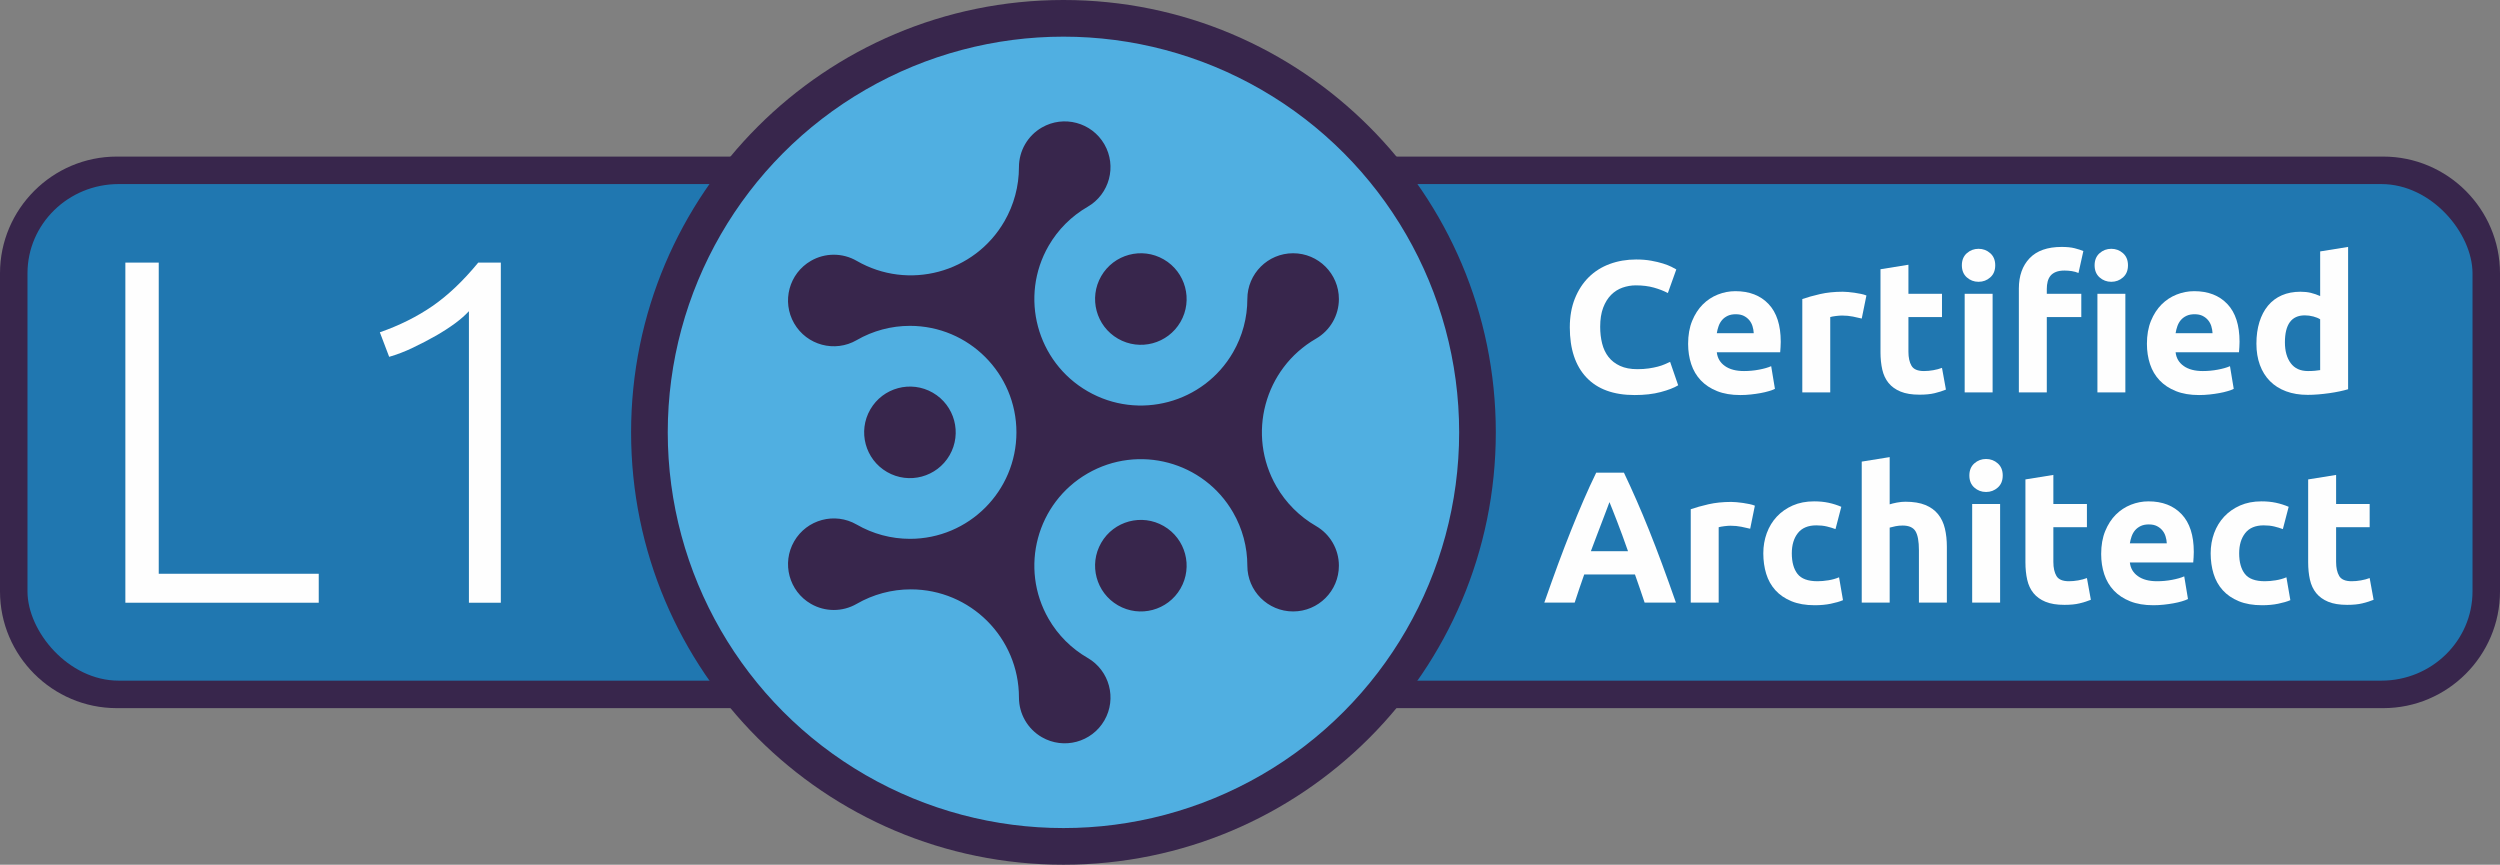 <?xml version="1.0" encoding="UTF-8"?>
<!DOCTYPE svg PUBLIC "-//W3C//DTD SVG 1.1//EN" "http://www.w3.org/Graphics/SVG/1.1/DTD/svg11.dtd">
<!-- Creator: CorelDRAW 2018 (64-Bit) -->
<svg xmlns="http://www.w3.org/2000/svg" xml:space="preserve" width="272.806mm" height="94.36mm" version="1.1" style="shape-rendering:geometricPrecision; text-rendering:geometricPrecision; image-rendering:optimizeQuality; fill-rule:evenodd; clip-rule:evenodd"
viewBox="0 0 27280.58 9436"
 xmlns:xlink="http://www.w3.org/1999/xlink">
 <rect x="0" y="0" width="27280.58" height="9436" fill="#808080" stroke="none"/>
 <defs>
  <style type="text/css">
   <![CDATA[
    .fil3 {fill:#50AFE1}
    .fil0 {fill:#38264C}
    .fil1 {fill:#2077B0}
    .fil2 {fill:#FEFEFE;fill-rule:nonzero}
   ]]>
  </style>
 </defs>
 <g id="Layer_x0020_1">
  <path class="fil0" d="M1273.66 1708.66l24733.26 0c350.57,0 669.07,143.2 899.76,373.9 230.7,230.69 373.9,549.19 373.9,899.76l0 3471.35c0,350.57 -143.2,669.07 -373.9,899.76 -230.69,230.7 -549.19,373.9 -899.76,373.9l-24733.26 0c-350.57,0 -669.07,-143.2 -899.76,-373.9 -230.7,-230.69 -373.9,-549.19 -373.9,-899.76l0 -3471.35c0,-350.57 143.2,-669.07 373.9,-899.76 230.69,-230.7 549.19,-373.9 899.76,-373.9z"/>
  <rect class="fil1" x="300" y="2008.65" width="26680.58" height="5418.67" rx="994.57" ry="973.66"/>
  <path class="fil2" d="M17838.02 4310.84c-230.51,0 -406.13,-64.1 -526.84,-192.32 -120.71,-128.21 -181.07,-310.31 -181.07,-546.28 0,-117.3 18.41,-221.99 55.24,-314.06 36.83,-92.07 87.3,-169.82 151.4,-233.24 64.11,-63.43 140.5,-111.51 229.16,-144.24 88.65,-32.74 184.82,-49.11 288.48,-49.11 60.02,0 114.58,4.44 163.68,13.3 49.1,8.87 92.07,19.1 128.9,30.69 36.82,11.6 67.51,23.53 92.07,35.81 24.55,12.27 42.28,21.82 53.19,28.64l-92.07 257.8c-43.65,-23.19 -94.45,-42.97 -152.42,-59.34 -57.97,-16.37 -123.79,-24.55 -197.44,-24.55 -49.11,0 -97.19,8.18 -144.24,24.55 -47.06,16.37 -88.66,42.63 -124.81,78.77 -36.15,36.15 -65.13,82.86 -86.95,140.15 -21.83,57.29 -32.74,126.85 -32.74,208.69 0,65.48 7.16,126.51 21.48,183.12 14.32,56.61 37.51,105.37 69.57,146.29 32.05,40.92 73.99,73.31 125.82,97.18 51.84,23.87 114.58,35.81 188.24,35.81 46.37,0 87.97,-2.73 124.8,-8.19 36.83,-5.45 69.56,-11.93 98.21,-19.43 28.64,-7.51 53.88,-16.03 75.7,-25.58 21.82,-9.55 41.6,-18.41 59.33,-26.6l87.98 255.75c-45.01,27.28 -108.44,51.83 -190.28,73.66 -81.83,21.82 -176.63,32.73 -284.39,32.73z"/>
  <path id="1" class="fil2" d="M18421.13 3752.29c0,-95.48 14.66,-179.03 43.99,-250.64 29.32,-71.6 67.86,-131.28 115.6,-179.02 47.74,-47.74 102.64,-83.88 164.7,-108.44 62.06,-24.55 125.83,-36.82 191.3,-36.82 152.77,0 273.48,46.71 362.14,140.15 88.66,93.43 132.99,230.85 132.99,412.26 0,17.73 -0.68,37.17 -2.05,58.31 -1.36,21.15 -2.73,39.9 -4.09,56.27l-691.54 0c6.82,62.74 36.14,112.53 87.97,149.36 51.84,36.82 121.4,55.24 208.69,55.24 55.93,0 110.83,-5.12 164.71,-15.35 53.87,-10.23 97.86,-22.84 131.96,-37.85l40.92 247.57c-16.37,8.18 -38.19,16.36 -65.47,24.55 -27.28,8.18 -57.63,15.34 -91.05,21.48 -33.41,6.14 -69.22,11.25 -107.41,15.35 -38.19,4.09 -76.38,6.13 -114.58,6.13 -96.84,0 -181.07,-14.32 -252.67,-42.96 -71.61,-28.65 -130.95,-67.86 -178.01,-117.65 -47.05,-49.78 -81.84,-108.77 -104.34,-176.97 -22.51,-68.2 -33.76,-141.86 -33.76,-220.97zm716.1 -116.62c-1.37,-25.92 -5.8,-51.15 -13.3,-75.7 -7.5,-24.56 -19.1,-46.38 -34.78,-65.48 -15.69,-19.09 -35.47,-34.78 -59.34,-47.05 -23.87,-12.28 -53.54,-18.42 -89,-18.42 -34.1,0 -63.42,5.8 -87.98,17.39 -24.55,11.6 -45.01,26.94 -61.38,46.04 -16.36,19.09 -28.98,41.26 -37.85,66.49 -8.86,25.24 -15.34,50.81 -19.43,76.73l403.06 0z"/>
  <path id="2" class="fil2" d="M20315.72 3476.08c-27.28,-6.82 -59.34,-13.98 -96.16,-21.48 -36.83,-7.5 -76.39,-11.26 -118.67,-11.26 -19.1,0 -41.94,1.71 -68.54,5.12 -26.6,3.41 -46.72,7.16 -60.36,11.25l0 822.49 -304.85 0 0 -1018.9c54.56,-19.1 119.01,-37.17 193.35,-54.22 74.33,-17.05 157.2,-25.58 248.58,-25.58 16.37,0 36.15,1.03 59.34,3.07 23.18,2.05 46.37,4.78 69.56,8.19 23.19,3.41 46.38,7.5 69.56,12.27 23.19,4.78 42.97,10.57 59.34,17.39l-51.15 251.66z"/>
  <path id="3" class="fil2" d="M20520.32 2937.98l304.85 -49.1 0 317.13 366.23 0 0 253.7 -366.23 0 0 378.51c0,64.11 11.25,115.26 33.76,153.45 22.51,38.19 67.86,57.29 136.06,57.29 32.73,0 66.49,-3.07 101.28,-9.21 34.78,-6.14 66.49,-14.66 95.13,-25.57l42.97 237.33c-36.83,15 -77.75,27.96 -122.76,38.87 -45.01,10.92 -100.25,16.37 -165.72,16.37 -83.21,0 -152.09,-11.25 -206.65,-33.76 -54.56,-22.5 -98.21,-53.87 -130.94,-94.11 -32.74,-40.24 -55.59,-89 -68.54,-146.29 -12.96,-57.29 -19.44,-120.71 -19.44,-190.28l0 -904.33z"/>
  <path id="4" class="fil2" d="M21743.82 4282.2l-304.85 0 0 -1076.19 304.85 0 0 1076.19zm28.65 -1387.18c0,55.92 -18.08,99.91 -54.22,131.97 -36.15,32.05 -78.77,48.08 -127.88,48.08 -49.1,0 -91.73,-16.03 -127.87,-48.08 -36.15,-32.06 -54.22,-76.05 -54.22,-131.97 0,-55.92 18.07,-99.91 54.22,-131.97 36.14,-32.05 78.77,-48.08 127.87,-48.08 49.11,0 91.73,16.03 127.88,48.08 36.14,32.06 54.22,76.05 54.22,131.97z"/>
  <path id="5" class="fil2" d="M22496.75 2694.51c57.28,0 104.68,4.78 142.19,14.32 37.51,9.55 69.22,19.78 95.14,30.69l-53.2 239.38c-21.82,-9.54 -46.03,-16.36 -72.63,-20.46 -26.6,-4.09 -53.54,-6.13 -80.82,-6.13 -36.82,0 -67.85,5.11 -93.09,15.34 -25.23,10.23 -45.01,24.21 -59.33,41.94 -14.32,17.74 -24.55,38.88 -30.69,63.43 -6.14,24.55 -9.21,51.15 -9.21,79.79l0 53.2 376.46 0 0 253.7 -376.46 0 0 822.49 -304.85 0 0 -1133.48c0,-139.13 39.21,-249.61 117.64,-331.45 78.43,-81.84 194.71,-122.76 348.85,-122.76zm695.63 1587.69l-304.85 0 0 -1076.19 304.85 0 0 1076.19zm28.65 -1387.18c0,55.92 -18.08,99.91 -54.22,131.97 -36.15,32.05 -78.77,48.08 -127.88,48.08 -49.1,0 -91.73,-16.03 -127.87,-48.08 -36.15,-32.06 -54.22,-76.05 -54.22,-131.97 0,-55.92 18.07,-99.91 54.22,-131.97 36.14,-32.05 78.77,-48.08 127.87,-48.08 49.11,0 91.73,16.03 127.88,48.08 36.14,32.06 54.22,76.05 54.22,131.97z"/>
  <path id="6" class="fil2" d="M23427.67 3752.29c0,-95.48 14.66,-179.03 43.99,-250.64 29.32,-71.6 67.86,-131.28 115.6,-179.02 47.74,-47.74 102.64,-83.88 164.7,-108.44 62.06,-24.55 125.83,-36.82 191.3,-36.82 152.77,0 273.48,46.71 362.14,140.15 88.66,93.43 132.99,230.85 132.99,412.26 0,17.73 -0.68,37.17 -2.05,58.31 -1.36,21.15 -2.73,39.9 -4.09,56.27l-691.54 0c6.82,62.74 36.14,112.53 87.97,149.36 51.84,36.82 121.4,55.24 208.69,55.24 55.93,0 110.83,-5.12 164.71,-15.35 53.87,-10.23 97.86,-22.84 131.96,-37.85l40.92 247.57c-16.37,8.18 -38.19,16.36 -65.47,24.55 -27.28,8.18 -57.63,15.34 -91.05,21.48 -33.41,6.14 -69.22,11.25 -107.41,15.35 -38.19,4.09 -76.38,6.13 -114.58,6.13 -96.84,0 -181.07,-14.32 -252.67,-42.96 -71.61,-28.65 -130.95,-67.86 -178.01,-117.65 -47.05,-49.78 -81.84,-108.77 -104.34,-176.97 -22.51,-68.2 -33.76,-141.86 -33.76,-220.97zm716.1 -116.62c-1.37,-25.92 -5.8,-51.15 -13.3,-75.7 -7.5,-24.56 -19.1,-46.38 -34.78,-65.48 -15.69,-19.09 -35.47,-34.78 -59.34,-47.05 -23.87,-12.28 -53.54,-18.42 -89,-18.42 -34.1,0 -63.42,5.8 -87.98,17.39 -24.55,11.6 -45.01,26.94 -61.38,46.04 -16.36,19.09 -28.98,41.26 -37.85,66.49 -8.86,25.24 -15.34,50.81 -19.43,76.73l403.06 0z"/>
  <path id="7" class="fil2" d="M24933.52 3735.92c0,94.12 21.14,169.82 63.43,227.11 42.28,57.28 105.02,85.93 188.23,85.93 27.28,0 52.51,-1.03 75.7,-3.07 23.19,-2.05 42.28,-4.43 57.29,-7.16l0 -554.47c-19.1,-12.27 -43.99,-22.5 -74.68,-30.69 -30.69,-8.18 -61.72,-12.27 -93.1,-12.27 -144.58,0 -216.87,98.21 -216.87,294.62zm689.5 511.5c-27.28,8.18 -58.65,16.03 -94.12,23.53 -35.46,7.5 -72.63,13.98 -111.5,19.43 -38.88,5.46 -78.43,9.89 -118.67,13.3 -40.24,3.41 -78.77,5.12 -115.6,5.12 -88.66,0 -167.77,-12.96 -237.33,-38.88 -69.57,-25.91 -128.22,-63.08 -175.96,-111.5 -47.74,-48.42 -84.23,-107.08 -109.46,-175.96 -25.23,-68.88 -37.85,-146.29 -37.85,-232.22 0,-87.29 10.91,-166.06 32.74,-236.31 21.82,-70.24 53.19,-129.92 94.11,-179.02 40.92,-49.11 91.05,-86.62 150.38,-112.53 59.33,-25.92 127.19,-38.88 203.58,-38.88 42.28,0 80.13,4.1 113.55,12.28 33.42,8.18 67.18,19.78 101.28,34.78l0 -486.94 304.85 -49.11 0 1552.91z"/>
  <path id="8" class="fil2" d="M17946.46 6575.75c-16.02,-49.44 -32.73,-99.91 -51.15,-151.74 -18.07,-51.84 -36.14,-103.67 -54.21,-155.16l-553.79 0c-17.73,51.83 -35.8,103.66 -53.87,155.5 -17.73,52.17 -34.44,102.3 -50.13,151.4l-331.45 0c53.54,-152.77 104,-293.94 151.74,-423.52 48.08,-129.58 94.8,-251.66 140.84,-366.23 45.69,-114.58 90.7,-223.36 135.37,-326.34 44.33,-102.98 90.71,-203.57 138.45,-301.78l302.46 0c46.72,98.21 92.76,198.8 137.77,301.78 45.35,102.98 90.7,211.76 136.74,326.34 46.03,114.57 92.75,236.65 140.83,366.23 48.08,129.58 98.55,270.75 152.08,423.52l-341.68 0zm-383.62 -1096.65c-7.16,20.46 -17.39,48.76 -31.37,83.88 -13.64,35.47 -29.33,76.39 -46.72,123.11 -17.39,46.37 -37.17,97.52 -58.65,153.44 -21.82,55.59 -43.65,114.24 -66.15,175.62l405.44 0c-21.48,-61.38 -42.62,-120.37 -63.08,-176.3 -20.12,-55.92 -39.56,-107.07 -57.97,-153.79 -18.07,-46.37 -34.1,-87.29 -48.08,-122.76 -13.64,-35.46 -24.89,-63.08 -33.42,-83.2z"/>
  <path id="9" class="fil2" d="M19098.36 5769.63c-27.28,-6.82 -59.34,-13.98 -96.16,-21.48 -36.83,-7.5 -76.39,-11.26 -118.67,-11.26 -19.1,0 -41.94,1.71 -68.54,5.12 -26.6,3.41 -46.72,7.16 -60.36,11.25l0 822.49 -304.85 0 0 -1018.9c54.56,-19.1 119.01,-37.17 193.35,-54.22 74.33,-17.05 157.2,-25.58 248.58,-25.58 16.37,0 36.15,1.03 59.34,3.07 23.18,2.05 46.37,4.78 69.56,8.19 23.19,3.41 46.38,7.5 69.56,12.27 23.19,4.78 42.97,10.57 59.34,17.39l-51.15 251.66z"/>
  <path id="10" class="fil2" d="M19241.58 6037.65c0,-77.74 12.62,-151.06 37.85,-219.94 25.23,-68.88 61.72,-128.9 109.46,-180.05 47.74,-51.15 105.71,-91.72 173.91,-121.73 68.2,-30.01 145.95,-45.01 233.24,-45.01 57.29,0 109.8,5.11 157.54,15.34 47.74,10.23 94.12,24.89 139.13,43.99l-63.42 243.47c-28.65,-10.91 -60.02,-20.46 -94.12,-28.64 -34.1,-8.19 -72.29,-12.28 -114.58,-12.28 -90.02,0 -157.2,27.96 -201.53,83.89 -44.33,55.92 -66.49,129.58 -66.49,220.96 0,96.85 20.8,171.87 62.4,225.06 41.6,53.2 114.24,79.8 217.9,79.8 36.83,0 76.38,-3.41 118.67,-10.23 42.28,-6.82 81.16,-17.73 116.62,-32.74l42.97 249.61c-35.47,15.01 -79.8,27.96 -132.99,38.88 -53.2,10.91 -111.85,16.36 -175.96,16.36 -98.21,0 -182.77,-14.66 -253.7,-43.98 -70.93,-29.33 -129.24,-69.23 -174.93,-119.7 -45.7,-50.46 -79.12,-110.14 -100.26,-179.02 -21.14,-68.88 -31.71,-143.56 -31.71,-224.04z"/>
  <path id="11" class="fil2" d="M20315.72 6575.75l0 -1538.58 304.85 -49.11 0 515.59c20.46,-6.82 46.72,-13.3 78.77,-19.44 32.06,-6.13 63.09,-9.2 93.09,-9.2 87.3,0 159.93,11.93 217.9,35.8 57.97,23.87 104.35,57.63 139.13,101.28 34.78,43.65 59.33,95.48 73.66,155.49 14.32,60.02 21.48,126.86 21.48,200.51l0 607.66 -304.85 0 0 -570.83c0,-98.21 -12.62,-167.77 -37.85,-208.69 -25.24,-40.92 -71.96,-61.38 -140.15,-61.38 -27.28,0 -52.86,2.39 -76.73,7.16 -23.87,4.77 -45.35,9.89 -64.45,15.34l0 818.4 -304.85 0z"/>
  <path id="12" class="fil2" d="M21825.66 6575.75l-304.85 0 0 -1076.19 304.85 0 0 1076.19zm28.65 -1387.18c0,55.92 -18.08,99.91 -54.22,131.97 -36.15,32.05 -78.77,48.08 -127.88,48.08 -49.1,0 -91.73,-16.03 -127.87,-48.08 -36.15,-32.06 -54.22,-76.05 -54.22,-131.97 0,-55.92 18.07,-99.91 54.22,-131.97 36.14,-32.05 78.77,-48.08 127.87,-48.08 49.11,0 91.73,16.03 127.88,48.08 36.14,32.06 54.22,76.05 54.22,131.97z"/>
  <path id="13" class="fil2" d="M22101.87 5231.53l304.85 -49.1 0 317.13 366.23 0 0 253.7 -366.23 0 0 378.51c0,64.11 11.25,115.26 33.76,153.45 22.51,38.19 67.86,57.29 136.06,57.29 32.73,0 66.49,-3.07 101.28,-9.21 34.78,-6.14 66.49,-14.66 95.13,-25.57l42.97 237.33c-36.83,15 -77.75,27.96 -122.76,38.87 -45.01,10.92 -100.25,16.37 -165.72,16.37 -83.21,0 -152.09,-11.25 -206.65,-33.76 -54.56,-22.5 -98.21,-53.87 -130.94,-94.11 -32.74,-40.24 -55.59,-89 -68.54,-146.29 -12.96,-57.29 -19.44,-120.71 -19.44,-190.28l0 -904.33z"/>
  <path id="14" class="fil2" d="M22928.45 6045.84c0,-95.48 14.66,-179.03 43.99,-250.64 29.32,-71.6 67.86,-131.28 115.6,-179.02 47.74,-47.74 102.64,-83.88 164.7,-108.44 62.06,-24.55 125.83,-36.82 191.3,-36.82 152.77,0 273.48,46.71 362.14,140.15 88.66,93.43 132.99,230.85 132.99,412.26 0,17.73 -0.68,37.17 -2.05,58.31 -1.36,21.15 -2.73,39.9 -4.09,56.27l-691.54 0c6.82,62.74 36.14,112.53 87.97,149.36 51.84,36.82 121.4,55.24 208.69,55.24 55.93,0 110.83,-5.12 164.71,-15.35 53.87,-10.23 97.86,-22.84 131.96,-37.85l40.92 247.57c-16.37,8.18 -38.19,16.36 -65.47,24.55 -27.28,8.18 -57.63,15.34 -91.05,21.48 -33.41,6.14 -69.22,11.25 -107.41,15.35 -38.19,4.09 -76.38,6.13 -114.58,6.13 -96.84,0 -181.07,-14.32 -252.67,-42.96 -71.61,-28.65 -130.95,-67.86 -178.01,-117.65 -47.05,-49.78 -81.84,-108.77 -104.34,-176.97 -22.51,-68.2 -33.76,-141.86 -33.76,-220.97zm716.1 -116.62c-1.37,-25.92 -5.8,-51.15 -13.3,-75.7 -7.5,-24.56 -19.1,-46.38 -34.78,-65.48 -15.69,-19.09 -35.47,-34.78 -59.34,-47.05 -23.87,-12.28 -53.54,-18.42 -89,-18.42 -34.1,0 -63.42,5.8 -87.98,17.39 -24.55,11.6 -45.01,26.94 -61.38,46.04 -16.36,19.09 -28.98,41.26 -37.85,66.49 -8.86,25.24 -15.34,50.81 -19.43,76.73l403.06 0z"/>
  <path id="15" class="fil2" d="M24123.31 6037.65c0,-77.74 12.62,-151.06 37.85,-219.94 25.23,-68.88 61.72,-128.9 109.46,-180.05 47.74,-51.15 105.71,-91.72 173.91,-121.73 68.2,-30.01 145.95,-45.01 233.24,-45.01 57.29,0 109.8,5.11 157.54,15.34 47.74,10.23 94.12,24.89 139.13,43.99l-63.42 243.47c-28.65,-10.91 -60.02,-20.46 -94.12,-28.64 -34.1,-8.19 -72.29,-12.28 -114.58,-12.28 -90.02,0 -157.2,27.96 -201.53,83.89 -44.33,55.92 -66.49,129.58 -66.49,220.96 0,96.85 20.8,171.87 62.4,225.06 41.6,53.2 114.24,79.8 217.9,79.8 36.83,0 76.38,-3.41 118.67,-10.23 42.28,-6.82 81.16,-17.73 116.62,-32.74l42.97 249.61c-35.47,15.01 -79.8,27.96 -132.99,38.88 -53.2,10.91 -111.85,16.36 -175.96,16.36 -98.21,0 -182.77,-14.66 -253.7,-43.98 -70.93,-29.33 -129.24,-69.23 -174.93,-119.7 -45.7,-50.46 -79.12,-110.14 -100.26,-179.02 -21.14,-68.88 -31.71,-143.56 -31.71,-224.04z"/>
  <path id="16" class="fil2" d="M25187.22 5231.53l304.85 -49.1 0 317.13 366.23 0 0 253.7 -366.23 0 0 378.51c0,64.11 11.25,115.26 33.76,153.45 22.51,38.19 67.86,57.29 136.06,57.29 32.73,0 66.49,-3.07 101.28,-9.21 34.78,-6.14 66.49,-14.66 95.13,-25.57l42.97 237.33c-36.83,15 -77.75,27.96 -122.76,38.87 -45.01,10.92 -100.25,16.37 -165.72,16.37 -83.21,0 -152.09,-11.25 -206.65,-33.76 -54.56,-22.5 -98.21,-53.87 -130.94,-94.11 -32.74,-40.24 -55.59,-89 -68.54,-146.29 -12.96,-57.29 -19.44,-120.71 -19.44,-190.28l0 -904.33z"/>
  <polygon class="fil2" points="3478.12,6261.07 3478.12,6577.06 1367.97,6577.06 1367.97,2865.55 1732.16,2865.55 1732.16,6261.07 "/>
  <path id="1" class="fil2" d="M4144.91 3626.06c215.12,-74.98 406.14,-170.49 574.85,-286.53 167.81,-116.04 334.73,-274.03 498.97,-473.98l246.37 0 0 3711.51 -348.13 0 0 -3181.29c-39.27,42.84 -90.15,87.47 -152.63,133.89 -63.38,46.42 -133.9,91.94 -212.45,136.57 -78.55,44.63 -161.56,87.48 -247.25,128.54 -85.69,41.06 -171.38,74.09 -257.97,99.08l-101.76 -267.79z"/>
  <path class="fil0" d="M11604.66 0c1302.79,0 2482.3,528.1 3336.1,1381.9 853.8,853.8 1381.9,2033.3 1381.9,3336.1 0,1302.8 -528.1,2482.3 -1381.9,3336.1 -853.8,853.8 -2033.31,1381.9 -3336.1,1381.9 -1302.8,0 -2482.3,-528.1 -3336.1,-1381.9 -853.8,-853.8 -1381.9,-2033.3 -1381.9,-3336.1 0,-1302.8 528.1,-2482.3 1381.9,-3336.1 853.8,-853.8 2033.3,-1381.9 3336.1,-1381.9z"/>
  <circle class="fil3" cx="11604.66" cy="4718" r="4318"/>
  <path class="fil0" d="M12699.02 2830.55c238.91,137.94 320.77,443.44 182.83,682.35 -137.94,238.92 -443.43,320.77 -682.35,182.83 -238.91,-137.93 -320.77,-443.43 -182.83,-682.34 137.94,-238.92 443.43,-320.77 682.35,-182.84zm-3350.67 881.07c-238.9,137.95 -544.41,56.1 -682.35,-182.81 -137.94,-238.91 -56.06,-544.42 182.85,-682.36 154.55,-89.23 344.96,-89.23 499.5,0.01 564.57,325.95 1286.49,132.51 1612.45,-432.06 103.6,-179.44 158.15,-382.98 158.16,-590.2 0,-178.46 95.21,-343.37 249.76,-432.6 238.92,-137.93 544.41,-56.08 682.34,182.83 137.94,238.91 56.09,544.41 -182.84,682.34 -176.67,101.98 -323.34,248.68 -425.34,425.34 -320.9,555.8 -130.46,1266.52 425.35,1587.41 555.8,320.89 1266.51,130.47 1587.41,-425.35 101.99,-176.65 155.7,-377.03 155.68,-581.02 -0.01,-275.88 223.63,-499.54 499.5,-499.54 275.86,0 499.51,223.66 499.51,499.54 0,178.45 -95.21,343.36 -249.76,432.57 -564.57,325.95 -758.01,1047.88 -432.05,1612.45 103.6,179.44 252.59,328.46 432.05,432.06 154.55,89.25 249.76,254.16 249.76,432.61 0,275.88 -223.63,499.51 -499.5,499.51 -275.87,0 -499.52,-223.63 -499.51,-499.52 0.02,-203.99 -53.68,-404.36 -155.68,-581.02 -320.89,-555.8 -1031.61,-746.23 -1587.42,-425.34 -555.8,320.89 -746.23,1031.6 -425.34,1587.41 102,176.66 248.67,323.36 425.35,425.34 238.92,137.92 320.79,443.43 182.85,682.34 -137.92,238.92 -443.44,320.76 -682.36,182.83 -154.55,-89.23 -249.75,-254.14 -249.73,-432.58 -0.01,-651.91 -528.49,-1180.4 -1180.4,-1180.4 -207.2,0 -410.75,54.53 -590.21,158.12 -154.56,89.24 -344.98,89.24 -499.53,0.01 -238.91,-137.94 -320.78,-443.43 -182.84,-682.34 137.93,-238.91 443.44,-320.78 682.36,-182.83 176.64,102.02 377.02,155.69 581.01,155.7 641.79,0 1162.07,-520.29 1162.07,-1162.08 0,-641.78 -520.27,-1162.06 -1162.06,-1162.07 -204,0.01 -404.37,53.68 -581.04,155.7zm830.78 573.8c238.91,137.94 320.77,443.44 182.83,682.35 -137.94,238.92 -443.43,320.77 -682.34,182.83 -238.91,-137.93 -320.77,-443.43 -182.84,-682.34 137.94,-238.92 443.44,-320.77 682.35,-182.84zm2519.87 1454.85c238.92,137.94 320.77,443.44 182.84,682.35 -137.94,238.92 -443.43,320.77 -682.35,182.83 -238.91,-137.93 -320.77,-443.43 -182.83,-682.34 137.94,-238.92 443.43,-320.77 682.34,-182.84z"/>
 </g>
</svg>
